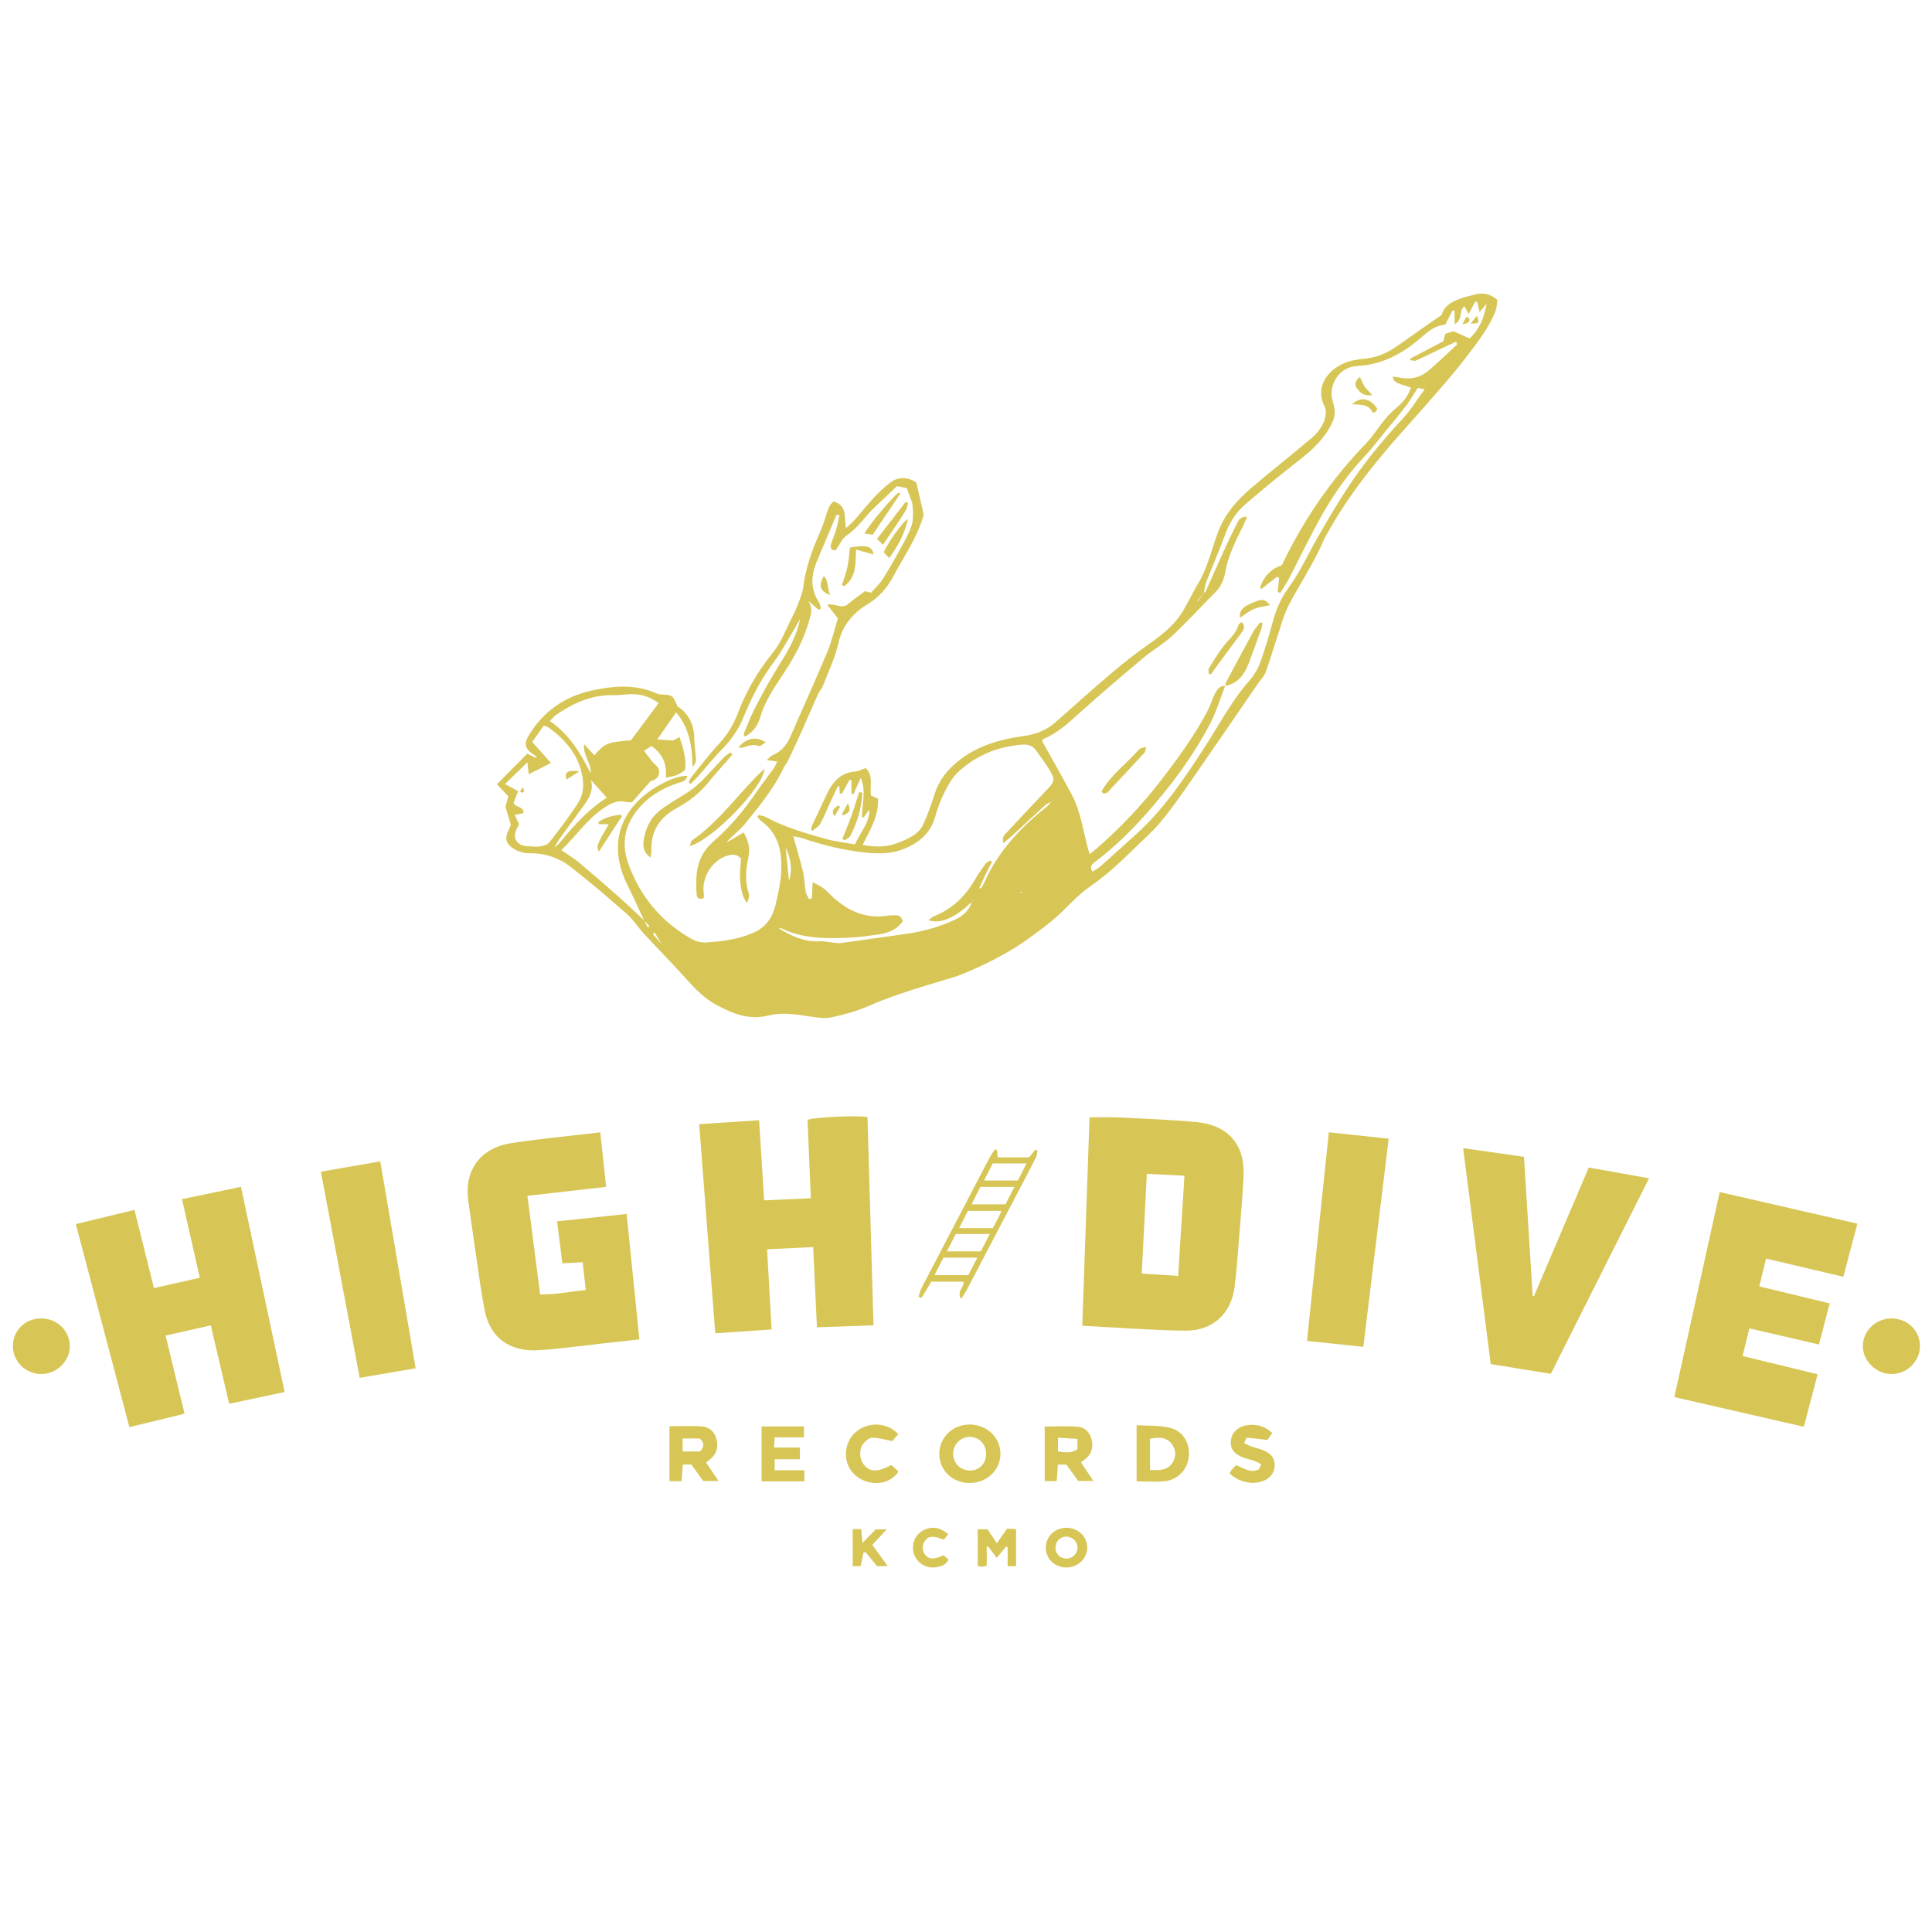 <?xml version="1.0" encoding="utf-8"?>
<!-- Generator: Adobe Illustrator 16.0.0, SVG Export Plug-In . SVG Version: 6.00 Build 0)  -->
<!DOCTYPE svg PUBLIC "-//W3C//DTD SVG 1.1//EN" "http://www.w3.org/Graphics/SVG/1.1/DTD/svg11.dtd">
<svg version="1.1" id="Layer_1" xmlns="http://www.w3.org/2000/svg" xmlns:xlink="http://www.w3.org/1999/xlink" x="0px" y="0px"
	 width="300px" height="300px" viewBox="0 0 300 300" enable-background="new 0 0 300 300" xml:space="preserve">
<g>
	<path fill-rule="evenodd" clip-rule="evenodd" fill="#D7C656" d="M100.024,142.945c-0.85-1.815-1.656-3.65-2.559-5.44
		c-3.306-6.551-1.021-12.367,5.104-15.692c1.249-0.678,2.58-1.279,4.179-1.354c-0.197,0.885-0.912,0.943-1.463,1.126
		c-2.029,0.67-3.854,1.663-5.367,3.148c-2.69,2.644-3.625,5.809-2.371,9.327c1.801,5.051,5.067,9.046,9.855,11.752
		c0.641,0.362,1.497,0.578,2.231,0.531c2.506-0.156,4.965-0.468,7.33-1.498c2.313-1.007,3.172-2.81,3.616-4.977
		c0.296-1.441,0.651-2.894,0.719-4.353c0.142-3.06-0.268-5.984-3.077-8.004c-0.235-0.169-0.4-0.43-0.598-0.648
		c0.042-0.098,0.085-0.195,0.127-0.293c0.384,0.09,0.814,0.1,1.145,0.283c2.899,1.597,6.077,2.479,9.235,3.388
		c1.479,0.425,3.039,0.588,4.645,0.885c0.729-1.87,2.288-3.293,2.207-5.442c-0.282,0.41-0.563,0.818-0.846,1.228
		c-0.096-0.012-0.193-0.024-0.29-0.037c-0.013-2.001,0.708-4.031-0.199-6.082c-0.375,0.843-0.75,1.687-1.125,2.53
		c-0.104-0.02-0.208-0.039-0.31-0.058c0-0.698,0-1.395,0-2.092c-0.098-0.029-0.196-0.059-0.293-0.087
		c-0.405,0.733-0.811,1.467-1.214,2.2c-0.104-0.03-0.206-0.06-0.31-0.089c-0.021-0.356-0.04-0.713-0.061-1.071
		c-0.067-0.033-0.133-0.066-0.201-0.1c-0.466,0.988-0.937,1.973-1.396,2.963c-0.451,0.97-0.832,1.978-1.36,2.906
		c-0.253,0.444-0.775,0.742-1.176,1.106c-0.097-0.073-0.192-0.145-0.288-0.217c0.07-0.224,0.115-0.459,0.215-0.671
		c0.658-1.412,1.349-2.809,1.987-4.231c0.928-2.071,2.066-3.869,4.706-4.089c0.524-0.044,1.026-0.332,1.603-0.528
		c1.275,1.236,0.587,2.8,0.829,4.275c0.306,0.131,0.661,0.28,1.083,0.46c0.158,2.646-1.201,4.8-2.381,7.193
		c1.771,0.319,3.43,0.394,5.048-0.164c0.989-0.34,1.979-0.758,2.847-1.318c0.614-0.396,1.201-1.012,1.495-1.661
		c0.697-1.546,1.273-3.152,1.786-4.767c0.658-2.081,1.913-3.685,3.62-5.068c2.977-2.412,6.5-3.416,10.208-3.927
		c1.877-0.259,3.51-0.864,4.918-2.124c2.938-2.622,5.887-5.232,8.886-7.785c1.687-1.433,3.436-2.81,5.248-4.088
		c2.016-1.423,4.005-2.875,5.362-4.93c0.985-1.495,1.702-3.158,2.633-4.69c1.537-2.525,2.125-5.389,3.147-8.096
		c1.01-2.672,2.813-4.803,4.954-6.642c3.159-2.714,6.458-5.275,9.627-7.979c0.771-0.657,1.442-1.545,1.838-2.458
		c0.308-0.71,0.425-1.776,0.092-2.422c-1.503-2.914,0.458-5.542,2.974-6.653c1.053-0.465,2.281-0.623,3.452-0.749
		c1.552-0.167,2.936-0.713,4.209-1.52c1.304-0.826,2.535-1.759,3.802-2.642c1.098-0.766,2.198-1.529,3.761-2.616
		c0.562-2.072,2.946-2.594,5.198-3.169c1.088-0.278,2.294-0.187,3.469,0.864c-0.095,0.513-0.105,1.218-0.354,1.834
		c-1.064,2.648-2.856,4.87-4.577,7.122c-1.01,1.32-2.064,2.609-3.15,3.868c-2.123,2.458-4.264,4.899-6.431,7.319
		c-4.527,5.051-8.729,10.327-12.004,16.253c-0.131,0.236-0.28,0.464-0.383,0.711c-1.502,3.559-3.679,6.771-5.466,10.179
		c-0.86,1.637-1.305,3.482-1.901,5.245c-0.601,1.772-1.107,3.576-1.756,5.33c-0.225,0.607-0.764,1.1-1.145,1.654
		c-3.415,4.964-6.805,9.945-10.245,14.892c-1.562,2.243-3.121,4.5-4.864,6.607c-1.314,1.589-2.915,2.956-4.397,4.413
		c-2.093,2.055-4.235,4.024-6.689,5.714c-1.954,1.346-3.502,3.239-5.305,4.81c-1.253,1.093-2.608,2.078-3.955,3.063
		c-2.981,2.183-6.273,3.847-9.667,5.326c-0.707,0.309-1.434,0.588-2.173,0.813c-4.499,1.365-9.025,2.631-13.342,4.526
		c-1.779,0.782-3.709,1.299-5.623,1.706c-1.027,0.219-2.177,0.043-3.245-0.119c-2.18-0.332-4.351-0.721-6.541-0.168
		c-3.047,0.771-5.67-0.326-8.217-1.727c-2.235-1.23-3.817-3.162-5.491-4.996c-1.85-2.027-3.784-3.984-5.645-6.002
		c-0.884-0.958-1.57-2.111-2.542-2.964c-2.887-2.536-5.802-5.052-8.842-7.408c-1.807-1.4-3.972-2.128-6.369-2.097
		c-0.733,0.009-1.555-0.194-2.19-0.547c-1.553-0.863-1.741-1.743-0.923-3.3c0.081-0.157,0.13-0.332,0.221-0.569
		c-0.275-0.929-0.563-1.908-0.833-2.82c0.163-0.586,0.303-1.092,0.445-1.606c-0.566-0.6-1.08-1.146-1.766-1.872
		c1.547-1.564,3.031-3.063,4.69-4.74c0.269,0.125,0.814,0.38,1.362,0.634c0.042-0.053,0.083-0.106,0.126-0.161
		c-0.276-0.198-0.555-0.393-0.828-0.595c-0.999-0.738-1.11-1.511-0.51-2.545c2.23-3.844,5.645-6.24,9.971-7.167
		c3.253-0.697,6.63-1.003,9.856,0.426c0.243,0.107,0.516,0.191,0.778,0.203c1.82,0.078,1.843,0.086,2.592,1.856
		c1.84,1.169,2.586,2.936,2.612,5.088c0.013,1.066,0.212,2.129,0.251,3.196c0.014,0.372-0.199,0.753-0.532,1.134
		c-0.045-3.067-0.424-5.977-2.541-8.489c-1.04,1.489-1.996,2.855-2.938,4.203c0.748,0.049,1.511,0.099,2.48,0.163
		c0.161-0.089,0.497-0.276,0.976-0.542c0.597,1.696,1.045,3.292,0.896,5.041c-0.806,0.824-1.804,1.096-3.027,1.249
		c0.215-2.084-0.492-3.656-2.203-4.899c-0.365,0.232-0.69,0.438-1.175,0.747c0.508,0.664,0.943,1.259,1.407,1.83
		c0.248,0.305,0.655,0.527,0.802,0.863c0.434,0.993-0.108,1.775-1.193,2.025c-0.963,1.101-1.847,2.106-2.855,3.255
		c-0.227,0-0.598,0.074-0.923-0.014c-0.958-0.257-1.817-0.046-2.639,0.412c-3.065,1.714-4.895,4.606-7.432,7.057
		c1.064,0.738,1.958,1.266,2.739,1.919c2.085,1.746,4.138,3.528,6.173,5.329c1.349,1.194,2.645,2.447,3.964,3.674
		c0.176,0.363,0.352,0.726,0.529,1.089c0.098-0.063,0.196-0.126,0.294-0.19C100.588,143.532,100.306,143.238,100.024,142.945z
		 M151.194,139.708c0.033-0.047,0.065-0.095,0.101-0.142c-0.028,0.053-0.055,0.107-0.082,0.159
		c-0.099,0.095-0.197,0.188-0.294,0.283c-2.515,2.475-4.897,3.549-6.755,2.875c0.363-0.255,0.596-0.497,0.885-0.613
		c2.817-1.138,4.844-3.096,6.325-5.655c0.493-0.852,1.054-1.669,1.632-2.469c0.171-0.238,0.505-0.367,0.764-0.544
		c0.088,0.077,0.177,0.155,0.266,0.233c-0.354,0.692-0.72,1.377-1.06,2.078c-0.325,0.672-0.623,1.357-0.933,2.036
		c0.242-0.003,0.317-0.06,0.363-0.134c0.141-0.229,0.291-0.455,0.398-0.7c2.093-4.748,5.497-8.478,9.556-11.706
		c0.348-0.275,0.624-0.635,0.935-0.956c0.279-0.175,0.558-0.351,0.836-0.525l0.035-0.045l-0.039,0.053
		c-0.274,0.176-0.549,0.353-0.823,0.528c-0.349,0.198-0.749,0.341-1.039,0.604c-1.739,1.577-3.451,3.185-5.181,4.775
		c-0.367,0.339-0.766,0.649-1.275,1.076c-0.307-0.937,0.21-1.324,0.578-1.721c2.058-2.214,4.12-4.423,6.216-6.602
		c1.131-1.175,1.265-1.508,0.432-2.927c-0.633-1.077-1.421-2.068-2.129-3.103c-0.548-0.798-1.312-1.012-2.261-0.935
		c-3.79,0.311-7.117,1.702-9.851,4.244c-0.927,0.861-1.58,2.062-2.158,3.203c-0.605,1.191-1.051,2.474-1.422,3.757
		c-0.735,2.542-2.473,4.042-4.915,5.009c-1.861,0.736-3.744,0.756-5.667,0.567c-3.386-0.332-6.668-1.115-9.879-2.2
		c-0.54-0.182-1.115-0.264-1.577-0.37c0.531,1.911,1.088,3.724,1.524,5.564c0.236,0.992,0.229,2.038,0.406,3.047
		c0.069,0.401,0.342,0.769,0.521,1.152c0.146-0.032,0.292-0.063,0.438-0.095c0.038-0.744,0.075-1.487,0.127-2.521
		c0.692,0.381,1.223,0.597,1.659,0.931c0.535,0.413,0.977,0.939,1.483,1.391c2.363,2.114,5.035,3.388,8.355,2.887
		c0.406-0.062,0.822-0.057,1.234-0.075c0.687-0.031,1.136,0.231,1.232,0.973c-0.954,1.292-2.311,1.832-3.863,2.025
		c-1.181,0.146-2.358,0.358-3.543,0.425c-3.85,0.215-7.702,0.371-11.313-1.35c-0.153-0.073-0.355-0.044-0.535-0.063
		c1.938,1.21,3.934,2.127,6.284,2.032c0.813-0.034,1.637,0.156,2.458,0.233c0.315,0.029,0.641,0.079,0.949,0.036
		c3.254-0.447,6.504-0.928,9.76-1.368c2.738-0.37,5.375-1.057,7.873-2.225c1.291-0.604,2.303-1.44,2.679-2.853
		C150.999,139.896,151.097,139.802,151.194,139.708z M186.155,93.144c0.267-0.366,0.533-0.73,0.799-1.095
		c0.099-0.088,0.241-0.159,0.29-0.269c0.915-2.034,1.802-4.08,2.728-6.109c0.668-1.466,1.362-2.922,2.088-4.361
		c0.264-0.521,0.534-1.133,1.597-1.073c-0.238,0.542-0.402,0.96-0.601,1.363c-1.149,2.325-2.33,4.629-2.798,7.216
		c-0.204,1.134-0.613,2.222-1.49,3.101c-2.259,2.265-4.414,4.632-6.748,6.82c-1.343,1.258-3.009,2.182-4.428,3.372
		c-3.292,2.763-6.562,5.552-9.76,8.416c-1.791,1.604-3.508,3.267-5.791,4.22c-0.104,0.043-0.157,0.205-0.228,0.304
		c1.55,2.797,3.118,5.559,4.618,8.357c1.523,2.848,1.783,6.089,2.759,9.221c0.278-0.205,0.426-0.299,0.559-0.413
		c3.863-3.3,7.349-6.931,10.447-10.94c2.621-3.39,5.131-6.838,7.163-10.596c0.478-0.881,0.796-1.844,1.187-2.77
		c0.36-0.631,0.695-1.49,1.718-1.386l-0.021-0.02c-0.779,1.991-1.38,4.072-2.376,5.955c-1.804,3.407-3.935,6.615-6.352,9.677
		c-3.423,4.343-7.094,8.4-11.548,11.756c-0.471,0.355-0.775,0.739-0.329,1.462c0.447-0.294,0.89-0.516,1.245-0.83
		c1.856-1.649,3.69-3.322,5.537-4.984c4.254-3.829,7.381-8.518,10.45-13.222c2.334-3.572,4.277-7.38,7.135-10.627
		c0.702-0.798,1.294-1.766,1.655-2.753c0.752-2.054,1.377-4.159,1.94-6.271c0.479-1.79,1.137-3.468,2.212-5.006
		c0.873-1.252,1.743-2.525,2.446-3.873c2.077-3.977,4.306-7.854,6.744-11.642c2.573-3.997,5.55-7.631,8.789-11.108
		c1.241-1.332,2.194-2.919,3.422-4.584c-0.621-0.122-0.976-0.193-1.07-0.211c-0.701,1.081-1.219,2.003-1.858,2.839
		c-1.065,1.395-2.207,2.737-3.319,4.097c-0.972,1.186-1.887,2.422-2.938,3.536c-2.619,2.778-4.822,5.855-6.683,9.137
		c-1.858,3.275-3.469,6.682-5.211,10.02c-0.397,0.758-0.891,1.467-1.34,2.199c-0.132-0.049-0.265-0.099-0.397-0.147
		c0.074-0.729,0.149-1.458,0.224-2.187c-0.108-0.058-0.218-0.116-0.327-0.174c-0.81,0.635-1.619,1.271-2.429,1.906
		c-0.071-0.072-0.145-0.145-0.217-0.217c0.566-1.672,1.643-2.915,3.386-3.467c3.372-7.067,7.701-13.372,13.124-18.972
		c1.021-1.058,1.795-2.348,2.727-3.496c0.506-0.621,1.06-1.223,1.675-1.74c1.121-0.943,2.107-1.954,2.512-3.397
		c-2.544-0.791-2.544-0.791-2.832-1.697c0.3,0.035,0.568,0.039,0.821,0.1c1.771,0.436,3.401,0.116,4.767-1.037
		c1.519-1.283,2.941-2.674,4.397-4.025c0.032-0.028-0.028-0.147-0.101-0.467c-0.765,0.351-1.488,0.672-2.201,1.012
		c-1.35,0.643-2.687,1.315-4.05,1.927c-0.233,0.105-0.58-0.03-0.873-0.056c0-0.085,0-0.17,0.001-0.255
		c1.725-0.906,3.448-1.811,5.132-2.695c0.112-0.449,0.196-0.782,0.29-1.154c0.452-0.137,0.883-0.267,1.294-0.391
		c0.826,0.375,1.597,0.723,2.463,1.116c1.593-1.42,2.294-3.323,2.664-5.405c-0.311,0.38-0.622,0.761-1.086,1.327
		c-0.169-0.708-0.271-1.148-0.377-1.587c-0.095-0.024-0.189-0.049-0.286-0.074c-0.314,0.58-0.629,1.16-1.054,1.943
		c-0.314-0.585-0.48-0.894-0.655-1.217c-0.888,0.739-0.184,2.133-1.521,2.798c0-0.798,0-1.435,0-2.073
		c-0.102-0.02-0.204-0.04-0.305-0.061c-0.378,0.729-0.756,1.46-1.145,2.213c-1.547,0.106-2.616,1.024-3.677,1.946
		c-2.866,2.492-6.024,4.271-10.016,4.472c-2.787,0.14-4.579,2.979-3.758,5.57c0.341,1.074,0.45,2.074-0.092,3.218
		c-1.159,2.444-3.027,4.188-5.131,5.824c-2.859,2.227-5.658,4.534-8.405,6.892c-1.419,1.219-2.392,2.778-3.044,4.545
		c-0.932,2.514-2.003,4.978-2.976,7.478c-0.207,0.53-0.25,1.12-0.368,1.683c-0.288,0.348-0.574,0.695-0.861,1.042
		c-0.057,0.085-0.112,0.169-0.169,0.254c0.032,0.018,0.065,0.038,0.097,0.056C186.063,93.314,186.111,93.229,186.155,93.144z
		 M102.775,146.689l-0.017,0.013c-0.359-0.625-0.718-1.252-1.077-1.878c-0.101,0.067-0.201,0.133-0.302,0.199
		C101.845,145.579,102.31,146.134,102.775,146.689z M86.004,131.677c0.331-0.298,0.709-0.56,0.986-0.9
		c2.134-2.622,4.39-5.119,7.235-6.91c-0.821-0.916-1.613-1.799-2.466-2.748c0.423,1.455-0.164,2.65-0.968,3.77
		c-1.282,1.786-2.6,3.546-3.882,5.332c-0.335,0.464-0.594,0.98-0.889,1.472l-0.062,0.046L86.004,131.677z M80.605,127.983
		c-0.127,0.248-0.252,0.48-0.368,0.717c-0.702,1.431-0.002,2.598,1.629,2.693c0.686,0.04,1.388,0.13,2.057,0.031
		c0.499-0.074,1.123-0.291,1.406-0.655c1.494-1.917,2.962-3.858,4.307-5.874c0.808-1.21,1.07-2.596,0.836-4.096
		c-0.523-3.363-2.477-5.773-5.167-7.736c-0.211-0.154-0.477-0.236-0.856-0.418c-0.602,0.863-1.183,1.695-1.792,2.57
		c0.944,1.06,1.826,2.049,2.906,3.262c-1.238,0.624-2.233,1.125-3.456,1.741c-0.082-0.697-0.149-1.275-0.215-1.845
		c-1.165,1.131-2.271,2.206-3.47,3.371c0.831,0.45,1.469,0.796,2.036,1.104c-0.297,0.774-0.527,1.38-0.716,1.875
		c0.446,0.735,1.627,0.469,1.54,1.542c-0.433,0.088-0.846,0.172-1.354,0.276C80.186,127.088,80.388,127.521,80.605,127.983z
		 M102.278,109.161c-1.662-1.125-2.893-1.455-4.733-1.351c-0.776,0.045-1.554,0.15-2.329,0.137c-3.364-0.058-6.226,1.237-8.885,3.08
		c-0.309,0.214-0.542,0.532-0.941,0.934c2.995,2.056,4.701,4.896,6.325,8.096c0.101-1.669-1.223-2.718-1.01-4.497
		c0.665,0.723,1.122,1.218,1.58,1.716c1.71-1.901,1.945-1.999,5.702-2.336C99.339,113.117,100.782,111.176,102.278,109.161z
		 M122.002,131.573c0.172,1.738,0.344,3.475,0.516,5.212C123.093,134.975,122.761,133.253,122.002,131.573z M158.722,138.61
		c-0.006-0.042-0.015-0.083-0.022-0.125c-0.09,0.018-0.179,0.036-0.268,0.052c0.008,0.04,0.02,0.113,0.022,0.112
		C158.544,138.641,158.635,138.625,158.722,138.61z"/>
	<path fill-rule="evenodd" clip-rule="evenodd" fill="#D7C656" d="M169.181,173.501c1.584,0,2.997-0.058,4.401,0.011
		c4.022,0.198,8.055,0.349,12.062,0.705c5.009,0.447,7.666,3.447,7.458,8.327c-0.138,3.249-0.446,6.492-0.704,9.737
		c-0.202,2.531-0.366,5.07-0.694,7.588c-0.532,4.125-3.402,6.804-7.672,6.754c-5.255-0.059-10.503-0.481-15.978-0.759
		C168.429,195.055,168.804,184.305,169.181,173.501z M182.939,198.122c0.332-5.266,0.652-10.338,0.981-15.561
		c-2.03-0.099-3.836-0.186-5.842-0.283c-0.268,5.262-0.525,10.332-0.788,15.479C179.269,197.885,180.989,197.995,182.939,198.122z"
		/>
	<path fill-rule="evenodd" clip-rule="evenodd" fill="#D7C656" d="M44.198,216.154c-2.904,0.613-5.655,1.195-8.611,1.82
		c-0.951-4.057-1.881-8.024-2.853-12.171c-2.366,0.533-4.615,1.042-7.02,1.584c0.985,4.059,1.939,7.991,2.944,12.132
		c-2.843,0.693-5.605,1.367-8.567,2.09c-2.783-10.549-5.531-20.964-8.319-31.533c3.083-0.748,5.992-1.453,9.106-2.209
		c1.013,4.063,1.999,8.019,3.026,12.143c2.402-0.54,4.687-1.056,7.122-1.604c-0.932-4.111-1.834-8.088-2.767-12.199
		c3.088-0.647,6.019-1.264,9.159-1.921C39.691,194.966,41.931,205.494,44.198,216.154z"/>
	<path fill-rule="evenodd" clip-rule="evenodd" fill="#D7C656" d="M108.566,174.559c3.19-0.21,6.175-0.407,9.302-0.613
		c0.27,4.234,0.526,8.258,0.792,12.444c2.448-0.109,4.719-0.213,7.247-0.328c-0.176-4.149-0.347-8.178-0.516-12.173
		c0.944-0.413,7.802-0.737,9.312-0.424c0.309,10.687,0.619,21.415,0.934,32.33c-2.97,0.104-5.778,0.203-8.782,0.308
		c-0.196-4.187-0.389-8.263-0.586-12.459c-2.417,0.117-4.685,0.227-7.155,0.345c0.235,4.159,0.462,8.221,0.701,12.451
		c-2.931,0.198-5.736,0.389-8.75,0.593C110.231,196.191,109.407,185.494,108.566,174.559z"/>
	<path fill-rule="evenodd" clip-rule="evenodd" fill="#D7C656" d="M93.21,175.83c0.312,2.894,0.601,5.577,0.911,8.464
		c-4.098,0.469-8.067,0.922-12.224,1.396c0.661,5.121,1.309,10.14,1.974,15.3c2.394,0.069,4.647-0.456,7.089-0.667
		c-0.164-1.473-0.314-2.826-0.48-4.313c-1.067,0.05-2.007,0.095-3.156,0.151c-0.267-2.111-0.532-4.203-0.824-6.512
		c3.597-0.382,7.075-0.751,10.806-1.146c0.66,6.503,1.31,12.902,1.978,19.482c-1.927,0.212-3.728,0.405-5.529,0.608
		c-2.818,0.318-5.633,0.689-8.458,0.94c-1.403,0.124-2.874,0.261-4.232-0.007c-3.334-0.657-5.182-2.909-5.803-6.059
		c-0.554-2.799-0.915-5.634-1.333-8.457c-0.424-2.868-0.818-5.741-1.217-8.612c-0.642-4.622,1.839-8.13,6.602-8.879
		C83.825,176.812,88.387,176.404,93.21,175.83z"/>
	<path fill-rule="evenodd" clip-rule="evenodd" fill="#D7C656" d="M259.991,216.939c2.351-10.624,4.669-21.104,7.044-31.838
		c7.157,1.643,14.163,3.251,21.379,4.906c-0.748,2.831-1.445,5.475-2.179,8.252c-4.054-0.954-7.947-1.872-12.001-2.826
		c-0.356,1.47-0.688,2.835-1.049,4.32c3.657,0.883,7.192,1.735,10.928,2.638c-0.561,2.154-1.094,4.199-1.663,6.389
		c-3.654-0.849-7.188-1.669-10.813-2.512c-0.36,1.49-0.684,2.82-1.043,4.295c3.863,0.939,7.657,1.86,11.649,2.832
		c-0.729,2.771-1.425,5.415-2.146,8.155C273.363,220.006,266.789,218.498,259.991,216.939z"/>
	<path fill-rule="evenodd" clip-rule="evenodd" fill="#D7C656" d="M238.187,201.276c2.817-6.616,5.64-13.233,8.516-19.985
		c3.134,0.562,6.169,1.104,9.362,1.676c-5.114,10.182-10.15,20.206-15.25,30.358c-3.069-0.495-6.166-0.994-9.334-1.506
		c-1.427-11.157-2.842-22.231-4.287-33.539c3.148,0.451,6.195,0.889,9.45,1.355c0.452,7.258,0.899,14.436,1.349,21.616
		C238.055,201.259,238.121,201.268,238.187,201.276z"/>
	<path fill-rule="evenodd" clip-rule="evenodd" fill="#D7C656" d="M64.54,212.466c-2.974,0.508-5.71,0.978-8.684,1.486
		c-2.006-10.647-4-21.226-6.033-32.016c3.083-0.535,6.028-1.044,9.226-1.597C60.881,191.056,62.694,201.667,64.54,212.466z"/>
	<path fill-rule="evenodd" clip-rule="evenodd" fill="#D7C656" d="M202.951,208.221c1.137-10.874,2.254-21.545,3.389-32.397
		c3.132,0.334,6.109,0.651,9.292,0.989c-1.313,10.786-2.607,21.429-3.933,32.323C208.805,208.834,205.98,208.537,202.951,208.221z"
		/>
	<path fill-rule="evenodd" clip-rule="evenodd" fill="#D7C656" d="M124.246,96.069c-0.278,0.502-0.54,1.015-0.838,1.506
		c-1.071,1.76-2.031,3.6-3.262,5.247c-1.96,2.623-3.439,5.468-4.652,8.461c-0.803,1.982-1.997,3.685-3.521,5.217
		c-1.239,1.245-2.321,2.637-3.488,3.952c-0.392,0.442-0.832,0.846-1.25,1.267c-0.103-0.076-0.206-0.151-0.307-0.227
		c0.141-0.28,0.237-0.595,0.432-0.834c1.418-1.746,2.78-3.544,4.312-5.191c1.324-1.423,2.256-3.018,2.928-4.79
		c1.311-3.458,3.168-6.586,5.527-9.494c1.165-1.437,1.821-3.27,2.677-4.938c0.41-0.796,0.791-1.611,1.108-2.445
		c0.331-0.87,0.717-1.756,0.824-2.665c0.362-3.056,1.432-5.881,2.67-8.677c0.519-1.17,0.819-2.431,1.281-3.628
		c0.143-0.371,0.487-0.666,0.719-0.969c2.24,0.643,1.617,2.451,1.956,4.153c0.559-0.528,0.977-0.872,1.33-1.269
		c1.824-2.057,3.44-4.301,5.728-5.933c1.128-0.805,2.661-0.754,3.877,0.137c0.351,1.537,0.702,3.073,1.136,4.975
		c-0.563,2.139-1.773,4.428-3.091,6.675c-0.612,1.042-1.187,2.107-1.776,3.163c-0.917,1.641-2.168,3.028-3.773,4.007
		c-2.407,1.468-3.984,3.341-4.617,6.144c-0.517,2.283-1.574,4.454-2.424,6.662c-0.158,0.409-0.519,0.74-0.701,1.145
		c-0.842,1.873-1.641,3.765-2.48,5.639c-0.708,1.582-1.44,3.154-2.185,4.721c-0.192,0.402-0.511,0.747-0.7,1.15
		c-1.527,3.237-3.811,5.986-6.044,8.752c-0.829,1.026-1.99,1.798-2.895,2.894c0.862-0.514,1.724-1.028,2.716-1.62
		c0.799,1.29,1.035,2.604,0.743,3.917c-0.415,1.87-0.543,3.684,0.057,5.538c0.143,0.441-0.034,0.981-0.271,1.498
		c-0.79-1.004-0.92-2.201-1.052-3.326c-0.137-1.168,0.066-2.376,0.12-3.546c-0.712-0.861-1.564-0.673-2.403-0.371
		c-2.229,0.805-3.759,3.467-3.368,5.801c0.034,0.209,0.005,0.429,0.005,0.657c-0.687,0.387-1.088-0.024-1.122-0.514
		c-0.165-2.489-0.145-4.98,1.503-7.094c0.577-0.739,1.328-1.354,2.026-1.998c2.204-2.042,4.062-4.354,5.744-6.812
		c0.836-1.222,1.762-2.387,2.627-3.592c0.227-0.317,0.375-0.688,0.628-1.161c-0.562-0.077-0.967-0.132-1.657-0.228
		c0.441-0.367,0.657-0.651,0.945-0.771c1.444-0.605,2.251-1.704,2.841-3.079c1.852-4.317,3.821-8.586,5.628-12.92
		c0.716-1.717,1.125-3.555,1.646-5.246c-0.585-0.745-1.061-1.351-1.657-2.109c1.257-0.252,2.266,0.751,3.242-0.106
		c0.767-0.673,1.627-1.247,2.624-2c0.089,0.023,0.424,0.111,0.94,0.246c0.615-0.714,1.397-1.424,1.93-2.281
		c1.158-1.859,2.21-3.782,3.259-5.703c0.449-0.824,0.862-1.684,1.144-2.572c0.196-0.614,0.169-1.304,0.181-1.96
		c0.007-0.513-0.082-1.027-0.118-1.435c-0.284-0.776-0.54-1.472-0.845-2.302c-0.348-0.068-0.826-0.161-1.518-0.295
		c-1.113,1.05-2.287,2.161-3.46,3.271c-1.499,1.42-2.591,3.201-4.368,4.397c-0.732,0.494-1.116,1.478-1.701,2.296
		c-0.727,0.025-0.881-0.404-0.688-1.025c0.227-0.725,0.543-1.423,0.756-2.15c0.216-0.746,0.354-1.514,0.536-2.324
		c-0.324,0-0.463-0.025-0.476,0.003c-0.789,1.845-1.567,3.693-2.344,5.541c-0.261,0.619-0.523,1.235-0.775,1.857
		c-0.849,2.106-0.907,4.159,0.391,6.144c0.181,0.277,0.212,0.647,0.312,0.975c-0.118,0.072-0.234,0.145-0.351,0.217
		c-0.447-0.389-0.895-0.777-1.618-1.404c0.759,1.151,0.435,2.029,0.186,2.934c-0.801,2.916-2.176,5.558-3.838,8.092
		c-1.448,2.208-3,4.363-3.764,6.949c-0.374,1.268-1.048,2.454-2.449,3.108c-0.074-0.204-0.18-0.344-0.145-0.428
		c0.553-1.317,1.049-2.663,1.707-3.93c1.091-2.102,2.205-4.201,3.46-6.212c1.528-2.445,3.06-4.864,3.578-7.741
		c0.065-0.071,0.13-0.141,0.019-0.021C124.301,95.882,124.273,95.976,124.246,96.069z"/>
	<path fill-rule="evenodd" clip-rule="evenodd" fill="#D7C656" d="M159.794,179.709c0.322-0.393,0.65-0.789,0.978-1.188
		c0.112,0.036,0.224,0.071,0.335,0.107c-0.077,0.365-0.081,0.768-0.242,1.093c-0.738,1.485-1.516,2.949-2.284,4.419
		c-2.805,5.361-5.61,10.723-8.422,16.081c-0.238,0.452-0.533,0.88-0.896,1.474c-0.803-1.175,0.49-1.749,0.349-2.676
		c-1.636,0-3.294,0-5,0c-0.508,0.847-1.016,1.692-1.523,2.537c-0.153-0.068-0.307-0.138-0.46-0.206
		c0.15-0.447,0.242-0.923,0.457-1.337c2.416-4.654,4.85-9.3,7.279-13.946c1.1-2.105,2.191-4.215,3.303-6.313
		c0.234-0.446,0.544-0.854,0.818-1.281c0.109,0.028,0.218,0.059,0.325,0.087c0.039,0.351,0.078,0.703,0.126,1.149
		C156.534,179.709,158.157,179.709,159.794,179.709z M145.107,197.997c1.864,0,3.526,0,5.26,0c0.446-0.866,0.885-1.723,1.393-2.711
		c-1.858,0-3.522,0-5.264,0C146.052,196.151,145.615,197.006,145.107,197.997z M147.029,194.312c1.909,0,3.54,0,5.268,0
		c0.443-0.859,0.879-1.707,1.39-2.696c-1.88,0-3.542,0-5.271,0C147.974,192.474,147.553,193.295,147.029,194.312z M152.235,184.308
		c-0.433,0.851-0.864,1.704-1.371,2.703c1.865,0,3.525,0,5.265,0c0.436-0.856,0.874-1.718,1.375-2.703
		C155.668,184.308,154.006,184.308,152.235,184.308z M152.804,183.316c1.87,0,3.53,0,5.255,0c0.441-0.883,0.863-1.729,1.331-2.663
		c-1.88,0-3.547,0-5.251,0C153.697,181.535,153.286,182.352,152.804,183.316z M155.498,188.021c-1.788,0-3.448,0-5.204,0
		c-0.428,0.85-0.856,1.692-1.357,2.686c1.871,0,3.497,0,5.205,0c0.296-0.535,0.605-1.071,0.892-1.621
		C155.193,188.778,155.312,188.453,155.498,188.021z"/>
	<path fill-rule="evenodd" clip-rule="evenodd" fill="#D7C656" d="M298.128,209.027c-0.007,2.393-2.022,4.354-4.455,4.335
		c-2.393-0.019-4.445-2.075-4.412-4.414c0.034-2.312,2.021-4.21,4.423-4.222C296.187,204.714,298.134,206.597,298.128,209.027z"/>
	<path fill-rule="evenodd" clip-rule="evenodd" fill="#D7C656" d="M2,208.978c0.018-2.442,1.957-4.286,4.475-4.253
		c2.459,0.03,4.422,2.01,4.367,4.4c-0.054,2.298-2.097,4.244-4.446,4.233C3.956,213.348,1.982,211.381,2,208.978z"/>
	<path fill-rule="evenodd" clip-rule="evenodd" fill="#D7C656" d="M145.855,225.741c0.007-2.56,2.104-4.568,4.743-4.543
		c2.673,0.024,4.758,2.024,4.75,4.55c-0.007,2.529-2.112,4.525-4.77,4.529C147.89,230.281,145.848,228.32,145.855,225.741z
		 M153.118,225.697c-0.021-1.478-1.11-2.581-2.555-2.58c-1.392,0.001-2.558,1.186-2.563,2.603c-0.004,1.49,1.185,2.661,2.668,2.626
		C152.121,228.312,153.139,227.213,153.118,225.697z"/>
	<path fill-rule="evenodd" clip-rule="evenodd" fill="#D7C656" d="M109.638,227.11c0.63,0.927,1.225,1.803,1.941,2.858
		c-0.897,0-1.584,0-2.383,0c-0.581-0.806-1.206-1.673-1.838-2.549c-0.431,0-0.832,0-1.33,0c-0.066,0.865-0.128,1.686-0.197,2.582
		c-0.654,0-1.217,0-1.879,0c0-2.86,0-5.635,0-8.534c1.726,0,3.405-0.102,5.063,0.034c1.098,0.092,1.95,0.792,2.23,1.908
		c0.288,1.143,0.146,2.215-0.826,3.054C110.187,226.664,109.945,226.855,109.638,227.11z M106,225.383c1.044,0,1.926,0,2.71,0
		c0.687-0.764,0.681-1.369-0.069-2.012c-0.817,0-1.699,0-2.642,0C106,224.069,106,224.671,106,225.383z"/>
	<path fill-rule="evenodd" clip-rule="evenodd" fill="#D7C656" d="M167.847,227.083c0.627,0.927,1.222,1.81,1.938,2.874
		c-0.845,0-1.521,0-2.37,0c-0.544-0.754-1.171-1.621-1.828-2.531c-0.394,0-0.795,0-1.318,0c-0.061,0.824-0.118,1.644-0.184,2.559
		c-0.629,0-1.191,0-1.864,0c0-2.818,0-5.597,0-8.477c1.731,0,3.452-0.105,5.151,0.038c1.119,0.095,1.866,0.892,2.138,1.999
		c0.275,1.126,0.041,2.12-0.869,2.912C168.408,226.658,168.157,226.839,167.847,227.083z M164.279,223.246c0,0.894,0,1.493,0,2.125
		c1.073,0.161,2.046,0.345,3.025-0.332c0-0.442,0-0.899,0-1.596C166.269,223.375,165.32,223.314,164.279,223.246z"/>
	<path fill-rule="evenodd" clip-rule="evenodd" fill="#D7C656" d="M176.491,230.029c0-2.933,0-5.704,0-8.731
		c1.727,0.107,3.384,0.023,4.948,0.353c2.158,0.452,3.304,2.232,3.17,4.382c-0.127,2.054-1.637,3.749-3.747,3.97
		C179.471,230.146,178.051,230.029,176.491,230.029z M178.575,223.403c0,1.633,0,3.197,0,4.847c1.404,0.055,2.703,0.142,3.497-1.144
		c0.593-0.96,0.561-1.979-0.123-2.887C181.086,223.067,179.861,223.188,178.575,223.403z"/>
	<path fill-rule="evenodd" clip-rule="evenodd" fill="#D7C656" d="M124.831,221.493c0,0.57,0,1.043,0,1.697
		c-1.509,0-2.953,0-4.532,0c-0.038,0.588-0.064,1.003-0.102,1.587c1.374,0,2.633,0,4.012,0c0,0.653,0,1.147,0,1.817
		c-1.304,0-2.563,0-3.915,0c0,0.631,0,1.09,0,1.71c1.547,0,3.036,0,4.608,0c0,0.658,0,1.157,0,1.717c-2.257,0-4.395,0-6.646,0
		c0-2.85,0-5.633,0-8.528C120.405,221.493,122.53,221.493,124.831,221.493z"/>
	<path fill-rule="evenodd" clip-rule="evenodd" fill="#D7C656" d="M195.854,227.346c-0.478-0.218-0.828-0.406-1.196-0.537
		c-0.428-0.152-0.879-0.242-1.312-0.381c-1.657-0.529-2.385-1.448-2.214-2.774c0.178-1.365,1.237-2.249,2.868-2.386
		c1.353-0.114,2.439,0.253,3.562,1.245c-0.29,0.416-0.587,0.846-0.756,1.086c-1.182-0.139-2.182-0.282-3.187-0.34
		c-0.113-0.006-0.256,0.471-0.43,0.813c0.434,0.213,0.735,0.398,1.063,0.516c0.513,0.184,1.051,0.3,1.567,0.48
		c1.527,0.535,2.191,1.366,2.107,2.6c-0.09,1.326-1.026,2.234-2.59,2.519c-1.521,0.276-3.187-0.245-4.402-1.397
		c0.073-0.14,0.127-0.312,0.234-0.441c0.226-0.275,0.479-0.529,0.771-0.847c1.121,0.434,2.177,1.275,3.461,0.699
		C195.608,228.108,195.67,227.715,195.854,227.346z"/>
	<path fill-rule="evenodd" clip-rule="evenodd" fill="#D7C656" d="M139.488,222.699c-0.357,0.411-0.726,0.837-0.935,1.079
		c-1.176-0.225-2.127-0.521-3.083-0.538c-0.444-0.008-0.993,0.444-1.331,0.825c-0.81,0.913-0.729,2.556,0.073,3.466
		c0.941,1.07,2.06,1.075,4.201-0.048c0.352,0.321,0.737,0.672,1.111,1.015c-0.958,1.459-2.747,2.081-4.585,1.654
		c-2.004-0.466-3.392-1.993-3.567-3.926c-0.184-2.023,0.92-3.87,2.774-4.64C135.996,220.818,138.11,221.229,139.488,222.699z"/>
	<path fill-rule="evenodd" clip-rule="evenodd" fill="#D7C656" d="M153.221,243.112c-0.338,0.083-0.509,0.16-0.679,0.157
		c-0.218-0.001-0.434-0.068-0.725-0.12c0-1.898,0-3.744,0-5.685c0.516,0,0.99,0,1.519,0c0.439,0.656,0.888,1.321,1.453,2.164
		c0.553-0.789,1.048-1.494,1.582-2.256c0.449,0.022,0.889,0.042,1.405,0.067c0,1.939,0,3.79,0,5.742c-0.421,0-0.801,0-1.311,0
		c0-1.009,0-1.97,0-2.93c-0.082-0.034-0.161-0.069-0.243-0.102c-0.453,0.549-0.905,1.099-1.446,1.753
		c-0.487-0.642-0.908-1.199-1.331-1.756c-0.075,0.007-0.149,0.016-0.225,0.023C153.221,241.151,153.221,242.13,153.221,243.112z"/>
	<path fill-rule="evenodd" clip-rule="evenodd" fill="#D7C656" d="M100.999,133.17c-1.068-0.81-1.181-1.724-1.055-2.661
		c0.259-1.928,1.107-3.612,2.692-4.8c1.371-1.026,2.905-1.842,4.329-2.802c0.703-0.475,1.374-1.02,1.967-1.618
		c1.205-1.217,2.335-2.502,3.522-3.737c0.273-0.285,0.648-0.478,0.977-0.712c0.098,0.103,0.197,0.205,0.295,0.307
		c-0.262,0.315-0.517,0.637-0.785,0.946c-0.942,1.085-1.935,2.133-2.824,3.257c-1.367,1.726-3.066,3.067-4.993,4.11
		c-2.744,1.486-4.119,3.666-3.969,6.738C101.165,132.445,101.078,132.696,100.999,133.17z"/>
	<path fill-rule="evenodd" clip-rule="evenodd" fill="#D7C656" d="M168.827,240.339c-0.018,1.715-1.498,3.091-3.297,3.061
		c-1.815-0.029-3.187-1.413-3.14-3.175c0.043-1.683,1.449-2.998,3.2-2.993C167.411,237.237,168.844,238.612,168.827,240.339z
		 M165.616,242.019c0.944-0.006,1.706-0.779,1.7-1.727c-0.008-0.908-0.823-1.696-1.752-1.689c-0.947,0.005-1.684,0.771-1.669,1.734
		C163.909,241.315,164.635,242.025,165.616,242.019z"/>
	<path fill-rule="evenodd" clip-rule="evenodd" fill="#D7C656" d="M133.921,239.591c0.835-0.856,1.458-1.495,2.056-2.107
		c0.531,0,0.999,0,1.706,0c-0.821,0.887-1.483,1.603-2.226,2.405c0.765,1.057,1.515,2.092,2.392,3.302c-0.679,0-1.146,0-1.662,0
		c-0.573-0.706-1.159-1.429-1.747-2.151c-0.113,0.004-0.226,0.006-0.339,0.01c-0.147,0.683-0.296,1.364-0.465,2.144
		c-0.36,0-0.741,0-1.233,0c0-1.93,0-3.813,0-5.751c0.483,0,0.871,0,1.327,0C133.79,238.116,133.844,238.725,133.921,239.591z"/>
	<path fill-rule="evenodd" clip-rule="evenodd" fill="#D7C656" d="M107.1,131.389c0.159-0.43,0.172-0.765,0.343-0.882
		c4.426-3.059,7.387-7.545,11.253-11.146C118.594,122.213,110.709,130.372,107.1,131.389z"/>
	<path fill-rule="evenodd" clip-rule="evenodd" fill="#D7C656" d="M147.252,238.224c-0.234,0.292-0.472,0.588-0.69,0.862
		c-1.703-0.655-2.337-0.612-2.924,0.155c-0.503,0.655-0.477,1.6,0.06,2.228c0.593,0.697,1.333,0.715,2.809,0.03
		c0.236,0.199,0.497,0.421,0.789,0.669c-0.366,0.786-1.055,1.013-1.76,1.164c-1.454,0.31-2.903-0.418-3.495-1.72
		c-0.625-1.374-0.193-2.969,1.031-3.803C144.371,236.923,145.903,237.051,147.252,238.224z"/>
	<path fill-rule="evenodd" clip-rule="evenodd" fill="#D7C656" d="M131.97,85.021c2.628-0.455,3.484-0.199,3.668,1.083
		c-0.86-0.245-1.679-0.477-2.693-0.766c-0.087,1.215-0.04,2.233-0.263,3.192c-0.226,0.972-0.694,1.901-1.608,2.474
		c-0.115-0.042-0.23-0.083-0.347-0.124c0.296-0.949,0.662-1.885,0.867-2.853C131.802,87.046,131.851,86.034,131.97,85.021z"/>
	<path fill-rule="evenodd" clip-rule="evenodd" fill="#D7C656" d="M92.973,132.261c-0.352-0.962-0.352-0.962,1.549-4.289
		c-0.546,0-1.047,0-1.547,0c-0.025-0.104-0.05-0.208-0.074-0.313c1.017-0.721,2.199-1.005,3.429-1.165
		c0.08,0.085,0.159,0.168,0.238,0.253C95.415,128.517,94.261,130.286,92.973,132.261z"/>
	<path fill-rule="evenodd" clip-rule="evenodd" fill="#D7C656" d="M136.17,83.699c1.593-2.057,3.027-3.909,4.461-5.761
		c0.125,0.054,0.248,0.107,0.371,0.161c-0.101,0.364-0.132,0.768-0.317,1.084c-0.499,0.851-1.06,1.667-1.606,2.491
		c-0.616,0.926-1.244,1.844-1.961,2.907C136.773,84.26,136.44,83.951,136.17,83.699z"/>
	<path fill-rule="evenodd" clip-rule="evenodd" fill="#D7C656" d="M139.783,76.673c-1.376,2.049-2.753,4.098-4.266,6.352
		c-0.25-0.032-0.739-0.096-1.272-0.165c0.416-1.055,4.641-6.052,5.298-6.364C139.624,76.555,139.704,76.614,139.783,76.673z"/>
	<path fill-rule="evenodd" clip-rule="evenodd" fill="#D7C656" d="M133.906,123.095c-0.1,2.337-0.772,4.544-1.831,6.645
		c-0.163,0.324-0.615,0.509-0.933,0.759c-0.113-0.075-0.227-0.15-0.342-0.224c0.471-1.192,0.97-2.373,1.403-3.577
		c0.439-1.227,0.812-2.477,1.214-3.715C133.581,123.02,133.744,123.058,133.906,123.095z"/>
	<path fill-rule="evenodd" clip-rule="evenodd" fill="#D7C656" d="M138.074,86.657c-0.408-0.427-0.643-0.676-0.857-0.901
		c0.663-1.509,2.976-4.78,3.771-5.17C140.488,82.862,139.486,84.726,138.074,86.657z"/>
	<path fill-rule="evenodd" clip-rule="evenodd" fill="#D7C656" d="M114.66,116.049c1.259-1.476,2.819-1.767,4.243-0.772
		c-0.419,0.233-0.841,0.647-1.07,0.563c-0.917-0.336-1.696-0.023-2.512,0.253C115.178,116.143,114.993,116.077,114.66,116.049z"/>
	<path fill-rule="evenodd" clip-rule="evenodd" fill="#D7C656" d="M128.927,92.397c-1.607-0.538-1.892-1.521-0.989-2.954
		C128.724,90.277,128.377,91.347,128.927,92.397z"/>
	<path fill-rule="evenodd" clip-rule="evenodd" fill="#D7C656" d="M130.718,126.435c0.293-0.526,0.586-1.053,0.952-1.711
		c0.436,1.149,0.328,1.383-0.691,1.891C130.892,126.555,130.805,126.495,130.718,126.435z"/>
	<path fill-rule="evenodd" clip-rule="evenodd" fill="#D7C656" d="M130.458,125.256c-0.293,0.506-0.586,1.012-0.879,1.517
		c-0.638-0.96,0.057-1.27,0.507-1.696C130.21,125.137,130.333,125.197,130.458,125.256z"/>
	<path fill-rule="evenodd" clip-rule="evenodd" fill="#D7C656" d="M190.264,106.52c0.024-0.171,0.004-0.366,0.08-0.511
		c1.405-2.636,2.806-5.272,4.243-7.889c0.298-0.542,0.742-1.006,1.118-1.506c0.118,0.064,0.236,0.128,0.352,0.192
		c-0.06,0.266-0.093,0.542-0.186,0.797c-0.645,1.789-1.278,3.582-1.961,5.358c-0.66,1.717-1.611,3.179-3.667,3.538L190.264,106.52z"
		/>
	<path fill-rule="evenodd" clip-rule="evenodd" fill="#D7C656" d="M171.037,122.898c1.451-2.572,3.908-4.342,5.837-6.535
		c0.179-0.206,0.583-0.227,1.082-0.404c-0.101,0.472-0.076,0.737-0.2,0.871c-1.924,2.094-3.861,4.176-5.815,6.242
		c-0.121,0.128-0.4,0.115-0.607,0.167C171.236,123.126,171.136,123.012,171.037,122.898z"/>
	<path fill-rule="evenodd" clip-rule="evenodd" fill="#D7C656" d="M192.783,96.586c0.762,0.777,0.248,1.325-0.18,1.9
		c-1.259,1.685-2.505,3.375-3.749,5.068c-0.277,0.374-0.532,0.764-0.796,1.146c-0.123-0.031-0.244-0.062-0.367-0.092
		c0-0.283-0.11-0.631,0.019-0.839c0.728-1.173,1.447-2.36,2.292-3.451c0.817-1.055,1.915-1.91,2.295-3.264
		C192.346,96.881,192.594,96.761,192.783,96.586z"/>
	<path fill-rule="evenodd" clip-rule="evenodd" fill="#D7C656" d="M192.531,95.927c-0.091-1.205,0.435-1.733,2.254-2.445
		c1.3-0.509,1.621-0.459,2.428,0.479c-0.889,0.204-1.753,0.29-2.514,0.609C193.944,94.886,193.293,95.438,192.531,95.927z"/>
	<path fill-rule="evenodd" clip-rule="evenodd" fill="#D7C656" d="M209.977,62.769c1.304-1.291,2.971-0.848,3.89,0.72
		c-0.061,0.118-0.114,0.289-0.225,0.412c-0.078,0.089-0.231,0.114-0.471,0.221C212.671,62.823,211.428,62.838,209.977,62.769z"/>
	<path fill-rule="evenodd" clip-rule="evenodd" fill="#D7C656" d="M211.165,58.53c0.256,0.535,0.468,0.979,0.741,1.552
		c0.276,0.294,0.654,0.695,1.186,1.259c-1.302,0.232-1.907-0.418-2.392-1.041C210.302,59.789,210.373,59.137,211.165,58.53z"/>
	<path fill-rule="evenodd" clip-rule="evenodd" fill="#D7C656" d="M228.361,50.23c0.361-0.444,0.636-0.783,0.967-1.188
		C229.809,50.11,229.67,50.29,228.361,50.23z"/>
	<path fill-rule="evenodd" clip-rule="evenodd" fill="#D7C656" d="M228.079,49.358c0.275,0.607-0.05,0.842-1.017,0.994
		c0.296-0.535,0.473-0.853,0.648-1.171C227.834,49.24,227.957,49.299,228.079,49.358z"/>
	<path fill-rule="evenodd" clip-rule="evenodd" fill="#D7C656" d="M87.962,121.043c-0.375-1.134,0.222-1.532,2.006-1.267
		C89.169,120.282,88.587,120.648,87.962,121.043z"/>
	<path fill-rule="evenodd" clip-rule="evenodd" fill="#D7C656" d="M80.769,122.888c0.102-0.162,0.204-0.324,0.426-0.675
		c0.103,0.365,0.209,0.545,0.177,0.699c-0.018,0.087-0.256,0.134-0.395,0.198C80.907,123.037,80.837,122.962,80.769,122.888z"/>
</g>
</svg>
